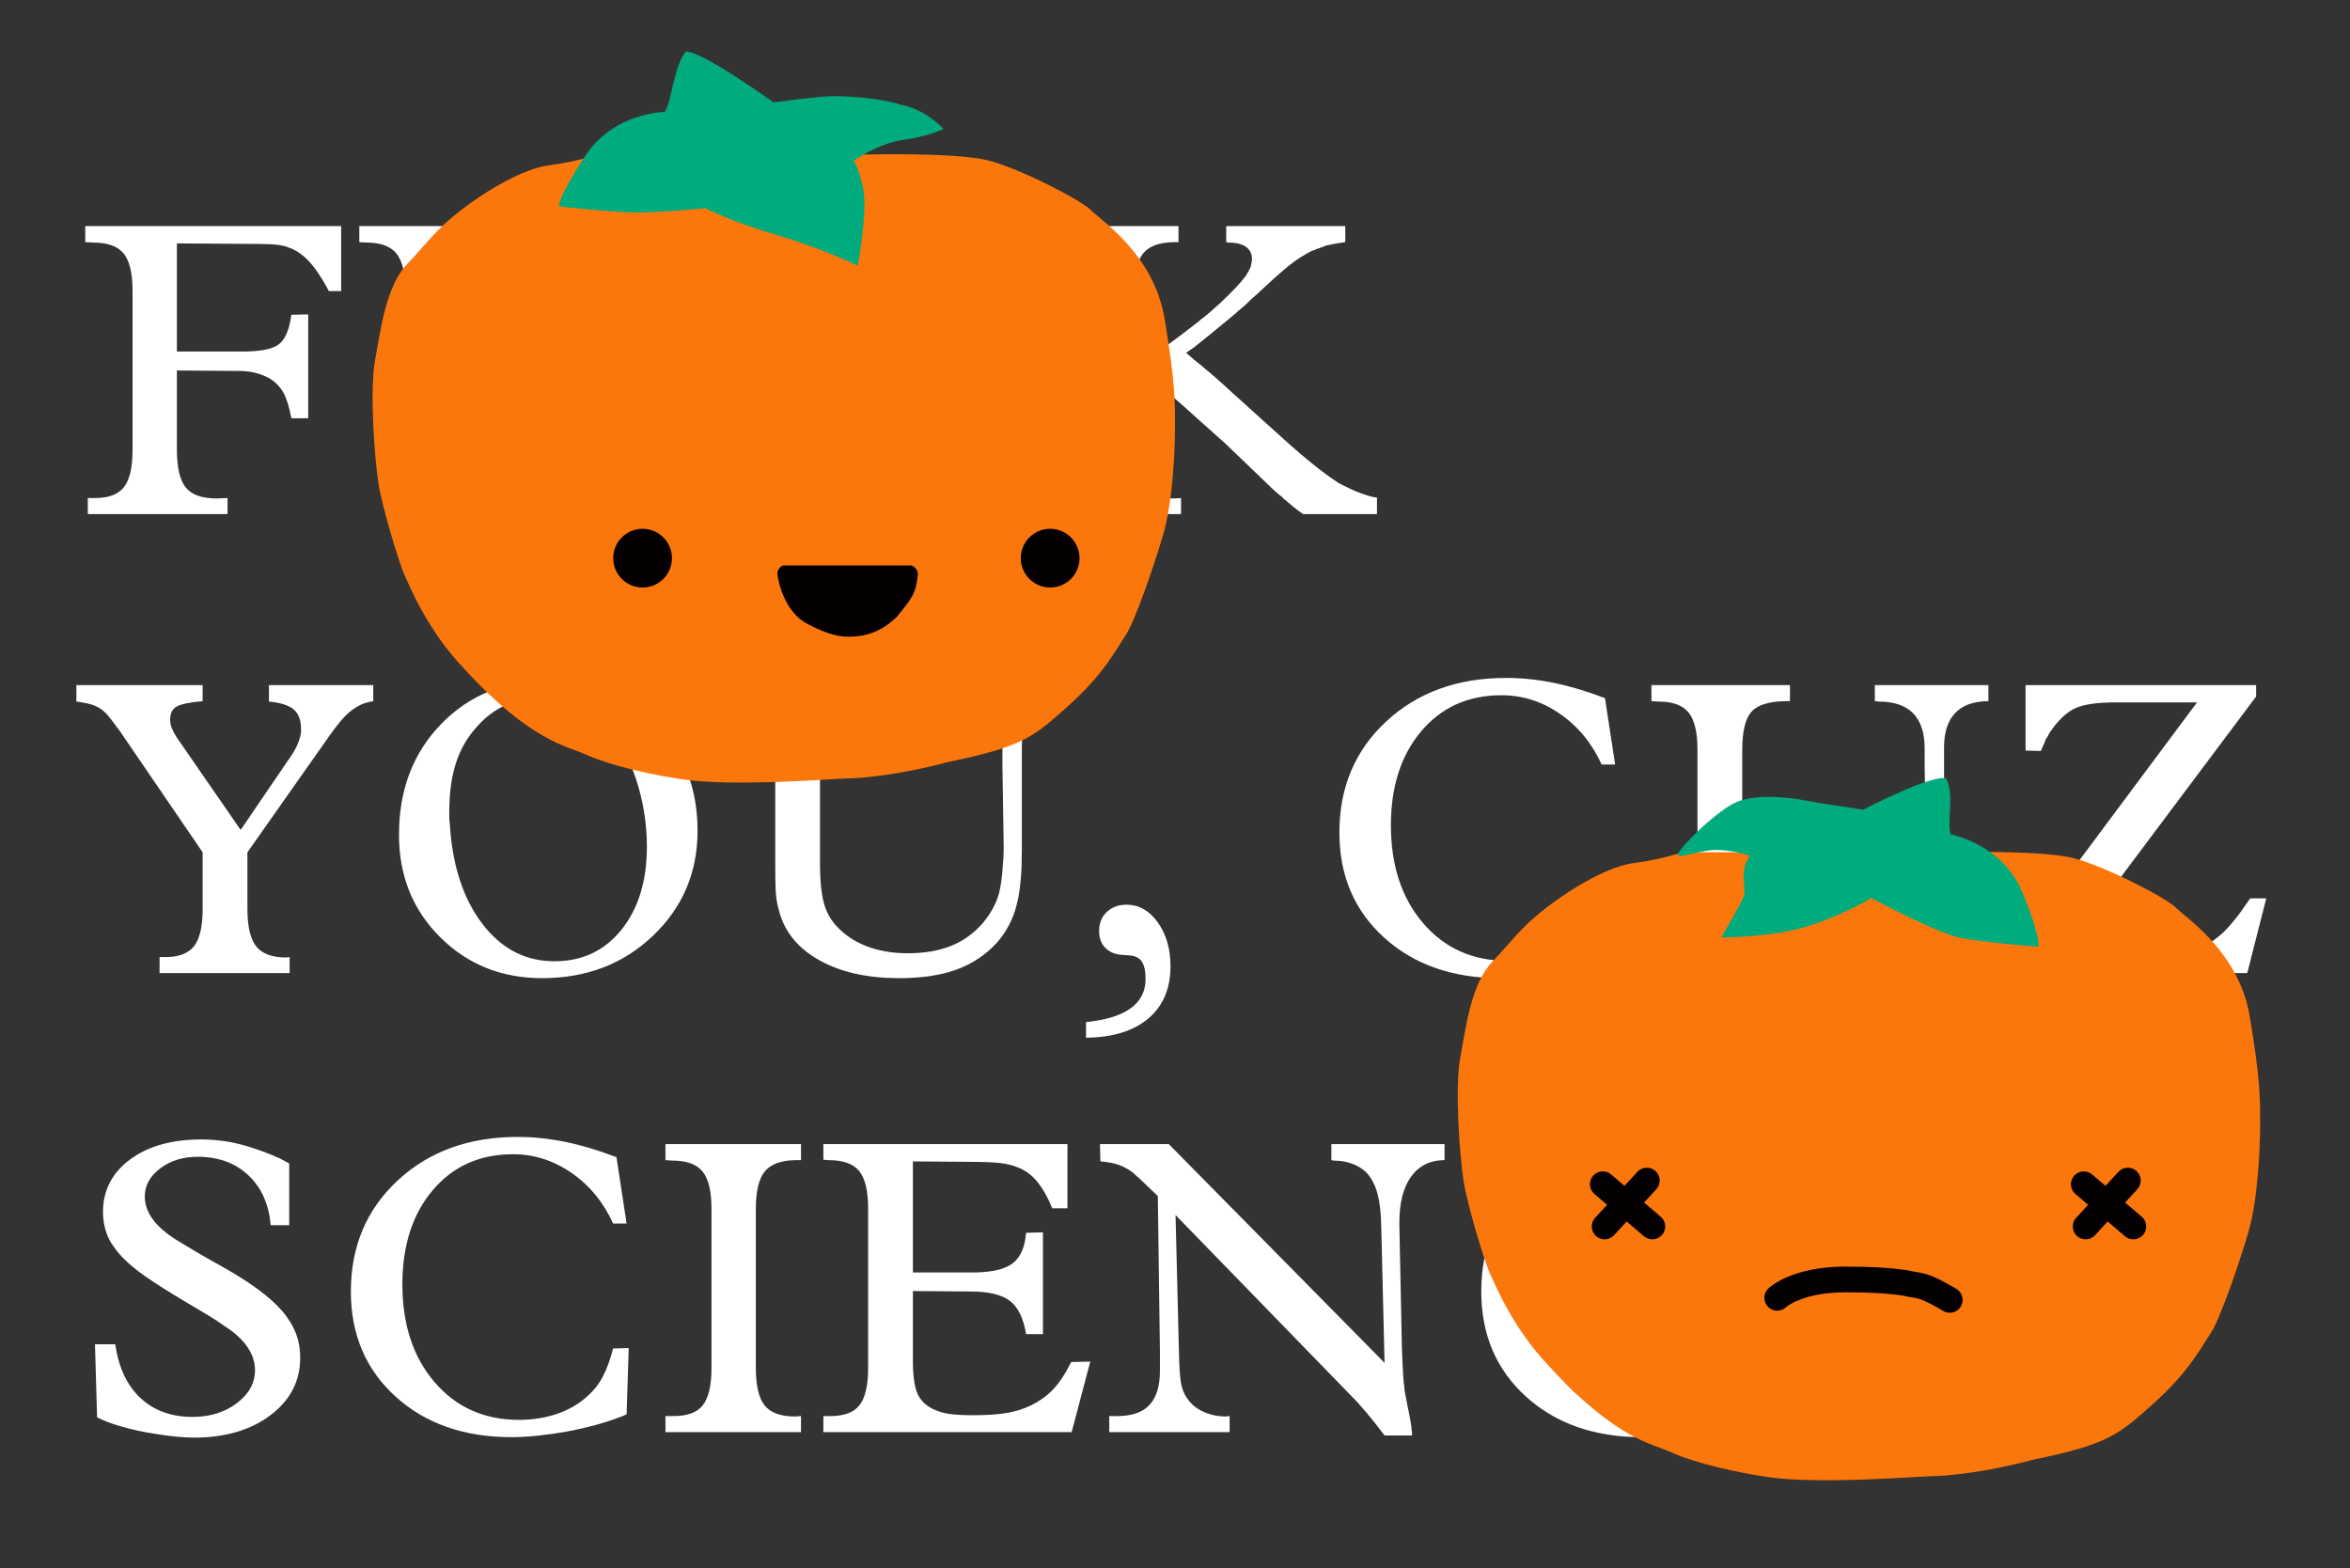 <?xml version="1.0" encoding="UTF-8" standalone="no"?>
<svg width="640px" height="427px" viewBox="0 0 640 427" version="1.1" xmlns="http://www.w3.org/2000/svg" xmlns:xlink="http://www.w3.org/1999/xlink">
    <rect x="0" y="0" width="640" height="427" fill="#333333" stroke="none"/>
    <!-- Generator: Sketch 39.1 (31720) - http://www.bohemiancoding.com/sketch -->
    <title>fuck-you-cuz-science</title>
    <desc>Created with Sketch.</desc>
    <defs></defs>
    <g id="Page-1" stroke="none" stroke-width="1" fill="none" fill-rule="evenodd">
        <g id="fuck-you-cuz-science">
            <path d="M23.22,61.57 L92.91,61.57 L92.91,79.28 L89.575,79.28 C88.962,78.13 88.348,77.057 87.735,76.06 C87.122,75.063 86.508,74.143 85.895,73.3 C84.898,71.92 83.863,70.77 82.79,69.85 C81.717,68.93 80.567,68.202 79.34,67.665 C79.033,67.588 78.765,67.493 78.535,67.377 C78.305,67.262 78.037,67.167 77.73,67.09 C76.657,66.783 75.315,66.592 73.705,66.515 C72.095,66.438 69.335,66.4 65.425,66.4 L48.175,66.285 L48.175,95.725 L65.195,95.725 C70.408,95.802 73.935,95.188 75.775,93.885 C77.615,92.582 78.803,89.86 79.34,85.72 L83.94,85.605 L83.94,113.895 L79.34,113.895 C78.803,110.905 78.094,108.605 77.213,106.995 C76.331,105.385 75.085,104.082 73.475,103.085 C72.248,102.395 70.945,101.878 69.565,101.532 C68.185,101.187 66.613,101.015 64.85,101.015 L48.175,100.9 L48.175,122.405 C48.175,127.312 48.98,130.762 50.59,132.755 C52.2,134.748 54.998,135.745 58.985,135.745 L61.975,135.63 L61.975,140 L23.91,140 L23.91,135.63 L25.405,135.63 C29.315,135.707 32.075,134.748 33.685,132.755 C35.295,130.762 36.1,127.35 36.1,122.52 L36.1,79.165 C36.1,74.412 35.295,71.038 33.685,69.045 C32.075,67.052 29.315,66.055 25.405,66.055 L23.22,65.94 L23.22,61.57 Z M97.855,61.57 L135.575,61.57 L135.575,65.94 L134.31,65.94 C129.787,66.017 126.701,66.994 125.052,68.873 C123.404,70.751 122.58,74.22 122.58,79.28 L122.58,110.1 C122.58,115.237 123.021,119.147 123.903,121.83 C124.784,124.513 126.413,126.852 128.79,128.845 C131.013,130.762 133.62,132.199 136.61,133.157 C139.6,134.116 142.897,134.595 146.5,134.595 C151.023,134.595 154.952,133.924 158.287,132.583 C161.623,131.241 164.517,129.152 166.97,126.315 C168.043,125.012 168.944,123.689 169.673,122.347 C170.401,121.006 170.957,119.645 171.34,118.265 C171.57,117.345 171.781,116.195 171.972,114.815 C172.164,113.435 172.298,112.017 172.375,110.56 C172.452,109.793 172.509,109.027 172.548,108.26 C172.586,107.493 172.605,106.765 172.605,106.075 L172.605,105.5 L172.26,83.535 L172.26,78.36 C172.183,74.297 171.11,71.23 169.04,69.16 C166.97,67.09 163.865,66.055 159.725,66.055 L158.69,65.94 L158.69,61.57 L189.625,61.57 L189.625,65.94 L189.28,65.94 C185.447,66.017 182.533,67.109 180.54,69.218 C178.547,71.326 177.55,74.412 177.55,78.475 L177.55,83.535 L177.55,105.96 C177.55,109.18 177.473,111.767 177.32,113.722 C177.167,115.678 176.937,117.537 176.63,119.3 C176.553,119.607 176.477,119.932 176.4,120.278 C176.323,120.623 176.247,120.948 176.17,121.255 C175.71,123.248 175.001,125.146 174.042,126.948 C173.084,128.749 171.953,130.378 170.65,131.835 C167.583,135.132 163.923,137.547 159.667,139.08 C155.412,140.613 150.218,141.38 144.085,141.38 C135.652,141.38 128.56,139.828 122.81,136.722 C117.06,133.617 113.342,129.343 111.655,123.9 C111.578,123.517 111.483,123.133 111.368,122.75 C111.252,122.367 111.157,122.022 111.08,121.715 C110.773,120.412 110.582,118.955 110.505,117.345 C110.428,115.735 110.39,113.32 110.39,110.1 L110.39,79.165 C110.39,74.412 109.585,71.038 107.975,69.045 C106.365,67.052 103.643,66.055 99.81,66.055 L97.855,65.94 L97.855,61.57 Z M273.575,83.19 L269.895,83.19 C267.288,77.44 263.532,72.859 258.625,69.448 C253.718,66.036 248.39,64.33 242.64,64.33 C233.593,64.33 226.31,67.588 220.79,74.105 C215.27,80.622 212.51,89.17 212.51,99.75 C212.51,110.713 215.442,119.607 221.308,126.43 C227.173,133.253 234.82,136.665 244.25,136.665 C248.007,136.665 251.495,136.109 254.715,134.998 C257.935,133.886 260.657,132.295 262.88,130.225 C264.643,128.692 266.062,126.89 267.135,124.82 C268.208,122.75 269.128,120.22 269.895,117.23 L274.15,117.115 L273.575,135.17 C271.275,136.167 268.688,137.067 265.812,137.873 C262.937,138.678 260.043,139.348 257.13,139.885 C254.447,140.345 251.84,140.709 249.31,140.977 C246.78,141.246 244.442,141.38 242.295,141.38 C229.338,141.38 218.797,137.7 210.67,130.34 C202.543,122.98 198.48,113.435 198.48,101.705 C198.48,89.438 202.735,79.357 211.245,71.46 C219.755,63.563 230.642,59.615 243.905,59.615 C248.198,59.615 252.568,60.075 257.015,60.995 C261.462,61.915 266.062,63.295 270.815,65.135 L273.575,83.19 Z M284.615,61.57 L320.955,61.57 L320.955,65.94 L319.575,65.94 C315.665,66.017 312.905,67.052 311.295,69.045 C309.685,71.038 308.88,74.45 308.88,79.28 L308.88,122.405 C308.88,127.312 309.685,130.762 311.295,132.755 C312.905,134.748 315.665,135.745 319.575,135.745 L321.645,135.63 L321.645,140 L284.615,140 L284.615,135.63 L286.11,135.63 C290.02,135.707 292.78,134.748 294.39,132.755 C296,130.762 296.805,127.35 296.805,122.52 L296.805,79.165 C296.805,74.412 296,71.038 294.39,69.045 C292.78,67.052 290.02,66.055 286.11,66.055 L284.615,65.94 L284.615,61.57 Z M333.95,61.57 L366.38,61.57 L366.38,65.94 C365.23,66.093 364.253,66.247 363.447,66.4 C362.642,66.553 361.895,66.707 361.205,66.86 C360.822,67.013 360.419,67.167 359.998,67.32 C359.576,67.473 359.135,67.627 358.675,67.78 C358.598,67.78 358.522,67.799 358.445,67.838 C358.368,67.876 358.292,67.933 358.215,68.01 C357.678,68.163 357.18,68.355 356.72,68.585 C356.26,68.815 355.8,69.083 355.34,69.39 C353.807,70.233 352.12,71.422 350.28,72.955 C348.44,74.488 345.795,76.865 342.345,80.085 C341.808,80.545 341.291,81.005 340.793,81.465 C340.294,81.925 339.815,82.385 339.355,82.845 C338.895,83.305 338.416,83.727 337.918,84.11 C337.419,84.493 336.94,84.915 336.48,85.375 C334.793,86.755 333.049,88.192 331.248,89.688 C329.446,91.183 327.433,92.812 325.21,94.575 L323.025,96.07 C323.868,96.837 324.616,97.488 325.267,98.025 C325.919,98.562 326.552,99.06 327.165,99.52 C327.242,99.597 327.318,99.654 327.395,99.692 C327.472,99.731 327.51,99.788 327.51,99.865 C328.66,100.785 329.848,101.782 331.075,102.855 C332.302,103.928 333.912,105.385 335.905,107.225 L348.785,118.84 C352.235,121.983 355.34,124.647 358.1,126.832 C360.86,129.018 363.122,130.647 364.885,131.72 C365.805,132.18 366.744,132.64 367.702,133.1 C368.661,133.56 369.677,133.982 370.75,134.365 C371.363,134.595 371.862,134.767 372.245,134.882 C372.628,134.998 372.973,135.093 373.28,135.17 C373.433,135.247 373.606,135.304 373.798,135.343 C373.989,135.381 374.162,135.4 374.315,135.4 C374.468,135.4 374.583,135.419 374.66,135.458 C374.737,135.496 374.852,135.515 375.005,135.515 L375.005,140 L354.88,140 C353.807,139.233 352.868,138.524 352.062,137.873 C351.257,137.221 350.51,136.588 349.82,135.975 C349.667,135.898 349.552,135.822 349.475,135.745 C349.398,135.668 349.322,135.553 349.245,135.4 C348.632,134.94 347.999,134.423 347.348,133.847 C346.696,133.272 345.987,132.602 345.22,131.835 L333.72,120.795 L321.76,110.1 L311.295,101.015 L309.8,99.635 L311.525,98.485 C314.975,96.108 317.754,94.134 319.863,92.562 C321.971,90.991 323.907,89.515 325.67,88.135 C325.9,87.982 326.13,87.809 326.36,87.618 C326.59,87.426 326.782,87.253 326.935,87.1 C327.855,86.41 328.756,85.682 329.637,84.915 C330.519,84.148 331.458,83.305 332.455,82.385 C333.835,81.082 335.1,79.836 336.25,78.647 C337.4,77.459 338.435,76.252 339.355,75.025 C339.585,74.642 339.815,74.239 340.045,73.817 C340.275,73.396 340.467,72.993 340.62,72.61 C340.697,72.227 340.773,71.863 340.85,71.517 C340.927,71.172 340.965,70.847 340.965,70.54 C340.965,69.083 340.409,67.972 339.298,67.205 C338.186,66.438 336.595,66.055 334.525,66.055 L333.95,65.94 L333.95,61.57 Z M67.38,232.11 L67.38,247.405 C67.38,252.312 68.185,255.762 69.795,257.755 C71.405,259.748 74.127,260.745 77.96,260.745 L78.88,260.63 L78.88,265 L43.46,265 L43.46,260.63 L44.61,260.63 C48.443,260.707 51.165,259.748 52.775,257.755 C54.385,255.762 55.19,252.35 55.19,247.52 L55.19,232.11 L32.65,199.105 C31.73,197.878 30.925,196.805 30.235,195.885 C29.545,194.965 28.893,194.237 28.28,193.7 C27.283,192.857 26.229,192.263 25.117,191.917 C24.006,191.572 22.568,191.285 20.805,191.055 L20.805,186.57 L55.19,186.57 L55.19,190.94 C51.74,191.247 49.402,191.726 48.175,192.377 C46.948,193.029 46.335,194.237 46.335,196 C46.335,196.767 46.488,197.533 46.795,198.3 C47.102,199.067 47.523,199.872 48.06,200.715 L65.54,226.015 L78.305,207.27 C79.532,205.583 80.413,204.127 80.95,202.9 C81.487,201.673 81.832,200.523 81.985,199.45 L81.985,198.99 L81.985,198.53 C81.985,196.153 81.333,194.39 80.03,193.24 C78.727,192.09 76.465,191.362 73.245,191.055 L73.245,186.57 L101.65,186.57 L101.65,190.94 C100.73,191.093 99.887,191.304 99.12,191.572 C98.353,191.841 97.625,192.205 96.935,192.665 C95.708,193.355 94.443,194.447 93.14,195.942 C91.837,197.438 90.265,199.527 88.425,202.21 L67.38,232.11 Z M108.665,227.28 C108.665,215.09 112.498,205.047 120.165,197.15 C127.832,189.253 137.607,185.305 149.49,185.305 C161.143,185.305 170.803,189.196 178.47,196.977 C186.137,204.759 189.97,214.515 189.97,226.245 C189.97,237.592 185.926,247.117 177.838,254.822 C169.749,262.528 159.687,266.38 147.65,266.38 C136.61,266.38 127.353,262.662 119.877,255.225 C112.402,247.788 108.665,238.512 108.665,227.395 L108.665,227.28 Z M122.465,223.83 C123.078,235.253 125.992,244.434 131.205,251.373 C136.418,258.311 143.012,261.78 150.985,261.78 C158.575,261.78 164.67,258.905 169.27,253.155 C173.87,247.405 176.17,239.892 176.17,230.615 C176.17,225.172 175.442,219.863 173.985,214.688 C172.528,209.512 170.497,204.97 167.89,201.06 C165.59,197.61 162.6,194.908 158.92,192.952 C155.24,190.997 151.33,190.02 147.19,190.02 C143.893,190.02 140.769,190.672 137.817,191.975 C134.866,193.278 132.24,195.233 129.94,197.84 C127.333,200.677 125.417,203.973 124.19,207.73 C122.963,211.487 122.35,215.972 122.35,221.185 L122.35,222.565 C122.35,223.025 122.388,223.485 122.465,223.945 L122.465,223.83 Z M198.595,186.57 L236.315,186.57 L236.315,190.94 L235.05,190.94 C230.527,191.017 227.441,191.994 225.792,193.873 C224.144,195.751 223.32,199.22 223.32,204.28 L223.32,235.1 C223.32,240.237 223.761,244.147 224.643,246.83 C225.524,249.513 227.153,251.852 229.53,253.845 C231.753,255.762 234.36,257.199 237.35,258.158 C240.34,259.116 243.637,259.595 247.24,259.595 C251.763,259.595 255.692,258.924 259.027,257.582 C262.363,256.241 265.257,254.152 267.71,251.315 C268.783,250.012 269.684,248.689 270.413,247.347 C271.141,246.006 271.697,244.645 272.08,243.265 C272.31,242.345 272.521,241.195 272.712,239.815 C272.904,238.435 273.038,237.017 273.115,235.56 C273.192,234.793 273.249,234.027 273.288,233.26 C273.326,232.493 273.345,231.765 273.345,231.075 L273.345,230.5 L273,208.535 L273,203.36 C272.923,199.297 271.85,196.23 269.78,194.16 C267.71,192.09 264.605,191.055 260.465,191.055 L259.43,190.94 L259.43,186.57 L290.365,186.57 L290.365,190.94 L290.02,190.94 C286.187,191.017 283.273,192.109 281.28,194.218 C279.287,196.326 278.29,199.412 278.29,203.475 L278.29,208.535 L278.29,230.96 C278.29,234.18 278.213,236.767 278.06,238.722 C277.907,240.678 277.677,242.537 277.37,244.3 C277.293,244.607 277.217,244.932 277.14,245.278 C277.063,245.623 276.987,245.948 276.91,246.255 C276.45,248.248 275.741,250.146 274.783,251.947 C273.824,253.749 272.693,255.378 271.39,256.835 C268.323,260.132 264.663,262.547 260.408,264.08 C256.152,265.613 250.958,266.38 244.825,266.38 C236.392,266.38 229.3,264.828 223.55,261.723 C217.8,258.617 214.082,254.343 212.395,248.9 C212.318,248.517 212.223,248.133 212.107,247.75 C211.992,247.367 211.897,247.022 211.82,246.715 C211.513,245.412 211.322,243.955 211.245,242.345 C211.168,240.735 211.13,238.32 211.13,235.1 L211.13,204.165 C211.13,199.412 210.325,196.038 208.715,194.045 C207.105,192.052 204.383,191.055 200.55,191.055 L198.595,190.94 L198.595,186.57 Z M295.77,282.595 L295.77,278.34 C301.137,277.803 305.181,276.558 307.902,274.603 C310.624,272.647 311.985,269.983 311.985,266.61 C311.985,264.463 311.64,262.873 310.95,261.837 C310.26,260.802 309.072,260.247 307.385,260.17 L305.89,260.055 C303.897,259.978 302.306,259.365 301.118,258.215 C299.929,257.065 299.335,255.532 299.335,253.615 C299.335,251.392 300.044,249.628 301.462,248.325 C302.881,247.022 304.663,246.37 306.81,246.37 C310.183,246.37 313.02,247.98 315.32,251.2 C317.62,254.42 318.77,258.407 318.77,263.16 C318.77,269.217 316.758,273.951 312.733,277.363 C308.707,280.774 303.053,282.518 295.77,282.595 L295.77,282.595 Z M439.865,208.19 L436.185,208.19 C433.578,202.44 429.822,197.859 424.915,194.447 C420.008,191.036 414.68,189.33 408.93,189.33 C399.883,189.33 392.6,192.588 387.08,199.105 C381.56,205.622 378.8,214.17 378.8,224.75 C378.8,235.713 381.732,244.607 387.598,251.43 C393.463,258.253 401.11,261.665 410.54,261.665 C414.297,261.665 417.785,261.109 421.005,259.998 C424.225,258.886 426.947,257.295 429.17,255.225 C430.933,253.692 432.352,251.89 433.425,249.82 C434.498,247.75 435.418,245.22 436.185,242.23 L440.44,242.115 L439.865,260.17 C437.565,261.167 434.978,262.067 432.103,262.873 C429.227,263.678 426.333,264.348 423.42,264.885 C420.737,265.345 418.13,265.709 415.6,265.978 C413.07,266.246 410.732,266.38 408.585,266.38 C395.628,266.38 385.087,262.7 376.96,255.34 C368.833,247.98 364.77,238.435 364.77,226.705 C364.77,214.438 369.025,204.357 377.535,196.46 C386.045,188.563 396.932,184.615 410.195,184.615 C414.488,184.615 418.858,185.075 423.305,185.995 C427.752,186.915 432.352,188.295 437.105,190.135 L439.865,208.19 Z M449.755,186.57 L487.475,186.57 L487.475,190.94 L486.21,190.94 C481.687,191.017 478.601,191.994 476.952,193.873 C475.304,195.751 474.48,199.22 474.48,204.28 L474.48,235.1 C474.48,240.237 474.921,244.147 475.803,246.83 C476.684,249.513 478.313,251.852 480.69,253.845 C482.913,255.762 485.52,257.199 488.51,258.158 C491.5,259.116 494.797,259.595 498.4,259.595 C502.923,259.595 506.852,258.924 510.188,257.582 C513.523,256.241 516.417,254.152 518.87,251.315 C519.943,250.012 520.844,248.689 521.572,247.347 C522.301,246.006 522.857,244.645 523.24,243.265 C523.47,242.345 523.681,241.195 523.872,239.815 C524.064,238.435 524.198,237.017 524.275,235.56 C524.352,234.793 524.409,234.027 524.447,233.26 C524.486,232.493 524.505,231.765 524.505,231.075 L524.505,230.5 L524.16,208.535 L524.16,203.36 C524.083,199.297 523.01,196.23 520.94,194.16 C518.87,192.09 515.765,191.055 511.625,191.055 L510.59,190.94 L510.59,186.57 L541.525,186.57 L541.525,190.94 L541.18,190.94 C537.347,191.017 534.433,192.109 532.44,194.218 C530.447,196.326 529.45,199.412 529.45,203.475 L529.45,208.535 L529.45,230.96 C529.45,234.18 529.373,236.767 529.22,238.722 C529.067,240.678 528.837,242.537 528.53,244.3 C528.453,244.607 528.377,244.932 528.3,245.278 C528.223,245.623 528.147,245.948 528.07,246.255 C527.61,248.248 526.901,250.146 525.942,251.947 C524.984,253.749 523.853,255.378 522.55,256.835 C519.483,260.132 515.823,262.547 511.567,264.08 C507.312,265.613 502.118,266.38 495.985,266.38 C487.552,266.38 480.46,264.828 474.71,261.723 C468.96,258.617 465.242,254.343 463.555,248.9 C463.478,248.517 463.383,248.133 463.267,247.75 C463.152,247.367 463.057,247.022 462.98,246.715 C462.673,245.412 462.482,243.955 462.405,242.345 C462.328,240.735 462.29,238.32 462.29,235.1 L462.29,204.165 C462.29,199.412 461.485,196.038 459.875,194.045 C458.265,192.052 455.543,191.055 451.71,191.055 L449.755,190.94 L449.755,186.57 Z M617.195,244.645 L612.02,265 L545.895,265 L545.895,261.665 L598.335,191.285 L574.99,191.285 C571.157,191.362 568.205,191.764 566.135,192.493 C564.065,193.221 562.148,194.62 560.385,196.69 C560.232,196.843 560.098,196.997 559.982,197.15 C559.867,197.303 559.733,197.457 559.58,197.61 C559.273,198.07 558.986,198.472 558.717,198.817 C558.449,199.163 558.2,199.527 557.97,199.91 C557.893,200.14 557.778,200.37 557.625,200.6 C557.472,200.83 557.318,201.06 557.165,201.29 C557.012,201.75 556.82,202.229 556.59,202.727 C556.36,203.226 556.092,203.82 555.785,204.51 L551.645,204.395 L551.645,186.57 L614.435,186.57 L614.435,189.675 L561.535,260.285 L584.42,260.285 C587.87,260.362 590.611,260.285 592.643,260.055 C594.674,259.825 596.572,259.327 598.335,258.56 C598.565,258.483 598.776,258.407 598.967,258.33 C599.159,258.253 599.332,258.177 599.485,258.1 C600.558,257.563 601.593,256.95 602.59,256.26 C603.587,255.57 604.583,254.765 605.58,253.845 C606.27,253.155 606.96,252.408 607.65,251.602 C608.34,250.797 609.068,249.897 609.835,248.9 L612.825,244.645 L617.195,244.645 Z M26.44,385.86 L25.865,366.08 L31.385,366.08 C32.305,372.443 34.605,377.331 38.285,380.743 C41.965,384.154 46.68,385.86 52.43,385.86 C57.183,385.86 61.208,384.614 64.505,382.123 C67.802,379.631 69.45,376.622 69.45,373.095 C69.45,370.948 68.76,368.859 67.38,366.827 C66,364.796 63.93,362.898 61.17,361.135 C59.79,360.138 58.238,359.123 56.513,358.087 C54.787,357.052 52.89,355.922 50.82,354.695 C46.297,352.012 42.674,349.731 39.953,347.853 C37.231,345.974 35.065,344.192 33.455,342.505 C32.842,341.892 32.286,341.259 31.788,340.608 C31.289,339.956 30.81,339.285 30.35,338.595 C29.583,337.368 29.008,336.027 28.625,334.57 C28.242,333.113 28.05,331.618 28.05,330.085 C28.05,324.182 30.503,319.409 35.41,315.767 C40.317,312.126 46.757,310.305 54.73,310.305 C55.88,310.305 56.972,310.343 58.008,310.42 C59.043,310.497 60.097,310.612 61.17,310.765 C62.78,310.995 64.428,311.34 66.115,311.8 C67.802,312.26 69.68,312.873 71.75,313.64 C72.517,313.947 73.168,314.196 73.705,314.387 C74.242,314.579 74.702,314.79 75.085,315.02 C75.238,315.097 75.392,315.154 75.545,315.192 C75.698,315.231 75.852,315.288 76.005,315.365 C76.465,315.595 76.906,315.825 77.328,316.055 C77.749,316.285 78.228,316.553 78.765,316.86 L78.765,333.65 L73.705,333.65 C73.245,327.977 71.233,323.453 67.668,320.08 C64.102,316.707 59.483,315.02 53.81,315.02 C49.823,315.02 46.431,316.074 43.633,318.183 C40.834,320.291 39.435,322.84 39.435,325.83 C39.435,327.977 40.144,330.027 41.562,331.983 C42.981,333.938 45.147,335.835 48.06,337.675 C49.593,338.595 51.318,339.63 53.235,340.78 C55.152,341.93 57.298,343.157 59.675,344.46 C63.508,346.607 66.671,348.562 69.162,350.325 C71.654,352.088 73.743,353.813 75.43,355.5 C76.427,356.497 77.289,357.493 78.017,358.49 C78.746,359.487 79.378,360.522 79.915,361.595 C80.528,362.822 80.988,364.106 81.295,365.447 C81.602,366.789 81.755,368.227 81.755,369.76 C81.755,376.123 79.053,381.337 73.647,385.4 C68.242,389.463 61.323,391.495 52.89,391.495 C51.28,391.495 49.555,391.399 47.715,391.207 C45.875,391.016 44.035,390.767 42.195,390.46 C39.128,390 36.177,389.368 33.34,388.562 C30.503,387.757 28.203,386.895 26.44,385.975 L26.44,385.86 Z M170.65,333.19 L166.97,333.19 C164.363,327.44 160.607,322.859 155.7,319.447 C150.793,316.036 145.465,314.33 139.715,314.33 C130.668,314.33 123.385,317.588 117.865,324.105 C112.345,330.622 109.585,339.17 109.585,349.75 C109.585,360.713 112.517,369.607 118.382,376.43 C124.248,383.253 131.895,386.665 141.325,386.665 C145.082,386.665 148.57,386.109 151.79,384.998 C155.01,383.886 157.732,382.295 159.955,380.225 C161.718,378.692 163.137,376.89 164.21,374.82 C165.283,372.75 166.203,370.22 166.97,367.23 L171.225,367.115 L170.65,385.17 C168.35,386.167 165.763,387.067 162.887,387.873 C160.012,388.678 157.118,389.348 154.205,389.885 C151.522,390.345 148.915,390.709 146.385,390.978 C143.855,391.246 141.517,391.38 139.37,391.38 C126.413,391.38 115.872,387.7 107.745,380.34 C99.618,372.98 95.555,363.435 95.555,351.705 C95.555,339.438 99.81,329.357 108.32,321.46 C116.83,313.563 127.717,309.615 140.98,309.615 C145.273,309.615 149.643,310.075 154.09,310.995 C158.537,311.915 163.137,313.295 167.89,315.135 L170.65,333.19 Z M181.23,311.57 L218.145,311.57 L218.145,315.94 L216.535,315.94 C212.625,316.017 209.865,317.052 208.255,319.045 C206.645,321.038 205.84,324.45 205.84,329.28 L205.84,372.405 C205.84,377.312 206.645,380.762 208.255,382.755 C209.865,384.748 212.625,385.745 216.535,385.745 L218.145,385.63 L218.145,390 L181.23,390 L181.23,385.63 L183.07,385.63 C186.98,385.707 189.74,384.748 191.35,382.755 C192.96,380.762 193.765,377.35 193.765,372.52 L193.765,329.165 C193.765,324.412 192.96,321.038 191.35,319.045 C189.74,317.052 186.98,316.055 183.07,316.055 L181.23,315.94 L181.23,311.57 Z M224.24,390 L224.24,385.63 L225.735,385.63 C229.645,385.707 232.405,384.748 234.015,382.755 C235.625,380.762 236.43,377.35 236.43,372.52 L236.43,329.165 C236.43,324.335 235.625,320.923 234.015,318.93 C232.405,316.937 229.645,315.94 225.735,315.94 L224.24,315.825 L224.24,311.57 L290.71,311.57 L290.71,329.05 L286.57,329.05 C285.42,326.213 284.136,323.894 282.717,322.092 C281.299,320.291 279.632,318.968 277.715,318.125 C276.182,317.435 274.457,316.975 272.54,316.745 C270.623,316.515 267.787,316.4 264.03,316.4 L248.62,316.285 L248.62,346.53 L263.915,346.53 C269.358,346.607 273.23,345.84 275.53,344.23 C277.83,342.62 279.133,339.783 279.44,335.72 L284.04,335.605 L284.04,363.32 L279.44,363.32 C278.75,359.027 277.293,356.018 275.07,354.293 C272.847,352.567 269.243,351.705 264.26,351.705 L248.62,351.59 L248.62,370.565 C248.62,374.552 249.022,377.503 249.827,379.42 C250.633,381.337 252.108,382.793 254.255,383.79 C255.558,384.403 256.996,384.825 258.567,385.055 C260.139,385.285 262.305,385.4 265.065,385.4 C268.822,385.4 271.907,385.189 274.322,384.767 C276.738,384.346 278.942,383.637 280.935,382.64 C282.928,381.643 284.653,380.455 286.11,379.075 C287.567,377.695 288.947,375.893 290.25,373.67 C290.48,373.21 290.729,372.75 290.998,372.29 C291.266,371.83 291.515,371.37 291.745,370.91 L296.92,370.795 L291.86,390 L224.24,390 Z M299.565,311.57 L318.31,311.57 L377.075,371.14 L376.155,333.535 C376.078,330.468 375.81,327.919 375.35,325.887 C374.89,323.856 374.2,322.15 373.28,320.77 C372.283,319.237 370.884,318.068 369.082,317.262 C367.281,316.457 365.307,316.055 363.16,316.055 L362.585,315.94 L362.585,311.57 L393.405,311.57 L393.405,315.94 L393.06,315.94 C389.303,316.017 386.371,317.531 384.262,320.483 C382.154,323.434 381.1,327.593 381.1,332.96 L381.1,333.535 L381.79,366.77 C381.79,367.383 381.809,367.958 381.848,368.495 C381.886,369.032 381.905,369.53 381.905,369.99 C381.982,371.83 382.058,373.344 382.135,374.533 C382.212,375.721 382.327,376.852 382.48,377.925 C382.48,378.385 382.537,378.864 382.652,379.363 C382.768,379.861 382.863,380.378 382.94,380.915 L383.975,386.09 C384.128,386.933 384.243,387.604 384.32,388.103 C384.397,388.601 384.435,389.042 384.435,389.425 C384.512,389.655 384.55,389.885 384.55,390.115 L384.55,390.92 L377.075,390.92 C375.465,388.773 373.874,386.761 372.303,384.882 C370.731,383.004 369.217,381.337 367.76,379.88 L320.15,330.89 L321.07,368.035 C321.147,371.945 321.319,374.724 321.587,376.373 C321.856,378.021 322.373,379.42 323.14,380.57 C323.217,380.647 323.274,380.723 323.312,380.8 C323.351,380.877 323.408,380.953 323.485,381.03 C324.482,382.487 325.919,383.637 327.798,384.48 C329.676,385.323 331.688,385.745 333.835,385.745 L334.87,385.63 L334.87,390 L302.095,390 L302.095,385.63 L303.82,385.63 C307.96,385.707 311.007,384.729 312.962,382.697 C314.918,380.666 315.895,377.542 315.895,373.325 L315.895,368.035 L315.32,325.715 L310.03,320.655 C309.723,320.425 309.436,320.176 309.168,319.908 C308.899,319.639 308.612,319.39 308.305,319.16 C307.155,318.317 305.928,317.665 304.625,317.205 C303.322,316.745 301.673,316.438 299.68,316.285 L299.565,311.57 Z M478.505,333.19 L474.825,333.19 C472.218,327.44 468.462,322.859 463.555,319.447 C458.648,316.036 453.32,314.33 447.57,314.33 C438.523,314.33 431.24,317.588 425.72,324.105 C420.2,330.622 417.44,339.17 417.44,349.75 C417.44,360.713 420.372,369.607 426.238,376.43 C432.103,383.253 439.75,386.665 449.18,386.665 C452.937,386.665 456.425,386.109 459.645,384.998 C462.865,383.886 465.587,382.295 467.81,380.225 C469.573,378.692 470.992,376.89 472.065,374.82 C473.138,372.75 474.058,370.22 474.825,367.23 L479.08,367.115 L478.505,385.17 C476.205,386.167 473.618,387.067 470.743,387.873 C467.867,388.678 464.973,389.348 462.06,389.885 C459.377,390.345 456.77,390.709 454.24,390.978 C451.71,391.246 449.372,391.38 447.225,391.38 C434.268,391.38 423.727,387.7 415.6,380.34 C407.473,372.98 403.41,363.435 403.41,351.705 C403.41,339.438 407.665,329.357 416.175,321.46 C424.685,313.563 435.572,309.615 448.835,309.615 C453.128,309.615 457.498,310.075 461.945,310.995 C466.392,311.915 470.992,313.295 475.745,315.135 L478.505,333.19 Z M488.97,390 L488.97,385.63 L490.465,385.63 C494.375,385.707 497.135,384.748 498.745,382.755 C500.355,380.762 501.16,377.35 501.16,372.52 L501.16,329.165 C501.16,324.335 500.355,320.923 498.745,318.93 C497.135,316.937 494.375,315.94 490.465,315.94 L488.97,315.825 L488.97,311.57 L555.44,311.57 L555.44,329.05 L551.3,329.05 C550.15,326.213 548.866,323.894 547.447,322.092 C546.029,320.291 544.362,318.968 542.445,318.125 C540.912,317.435 539.187,316.975 537.27,316.745 C535.353,316.515 532.517,316.4 528.76,316.4 L513.35,316.285 L513.35,346.53 L528.645,346.53 C534.088,346.607 537.96,345.84 540.26,344.23 C542.56,342.62 543.863,339.783 544.17,335.72 L548.77,335.605 L548.77,363.32 L544.17,363.32 C543.48,359.027 542.023,356.018 539.8,354.293 C537.577,352.567 533.973,351.705 528.99,351.705 L513.35,351.59 L513.35,370.565 C513.35,374.552 513.752,377.503 514.558,379.42 C515.363,381.337 516.838,382.793 518.985,383.79 C520.288,384.403 521.726,384.825 523.298,385.055 C524.869,385.285 527.035,385.4 529.795,385.4 C533.552,385.4 536.637,385.189 539.053,384.767 C541.468,384.346 543.672,383.637 545.665,382.64 C547.658,381.643 549.383,380.455 550.84,379.075 C552.297,377.695 553.677,375.893 554.98,373.67 C555.21,373.21 555.459,372.75 555.727,372.29 C555.996,371.83 556.245,371.37 556.475,370.91 L561.65,370.795 L556.59,390 L488.97,390 Z" id="FUCK-YOU,-CUZ-SCIENC-Copy" fill="#FFFFFF"></path>
            <g id="Group" transform="translate(210.5, 114) scale(-1, 1) translate(-210.5, -114) translate(101, 14)">
                <path d="M84.535,28.086 C84.535,28.086 60.091,27.454 51.178,29.618 C42.265,31.782 25.145,40.774 22.872,43.244 C20.598,45.713 5.877,54.98 2.875,72.592 C-0.127,90.204 0.001,95.802 0.001,102.143 C0.001,108.483 0.571,122.627 3.273,131.789 C5.974,140.951 11.123,155.652 13.495,159.096 C15.867,162.54 19.191,169.38 28.883,178.056 C38.575,186.732 41.107,189.245 62.013,193.559 C75.209,197.137 86.188,197.986 89.069,197.986 C91.95,197.986 120.105,200.335 134.07,198.241 C148.035,196.146 157.008,193.123 161.061,191.224 C165.114,189.326 175.495,187.945 193.549,168.157 C203.569,157.77 208.502,145.485 209.845,142.588 C211.188,139.691 215.969,124.087 216.964,117.463 C217.958,110.839 219.399,92.589 217.845,84.045 C216.29,75.501 214.815,63.915 209.185,58.003 C203.555,52.09 201.638,48.796 194.476,43.244 C187.315,37.691 177.241,31.842 170.499,31.021 C163.758,30.199 157.172,28.086 157.172,28.086 L84.535,28.086 Z" id="Path" fill="#FB770B"></path>
                <circle id="Oval" fill="#040001" cx="145" cy="138" r="8"></circle>
                <circle id="Oval-Copy" fill="#040001" cx="34" cy="138" r="8"></circle>
                <path d="M109.34,13.878 C109.34,13.878 128.634,-3.06401299e-11 133.208,0 C136.532,4.045 137.055,13.628 138.927,16.465 C138.927,16.465 152.819,16.567 160.637,28.487 C168.455,40.407 167.726,42.209 167.726,42.209 C167.726,42.209 153.19,43.866 146.501,43.866 C139.811,43.866 127.91,42.7 127.91,42.7 C127.91,42.7 120.75,46.399 108.183,50.09 C95.616,53.781 86.403,58.367 86.403,58.367 C86.403,58.367 83.559,43.355 84.981,37 C86.403,30.646 87.615,29.789 87.615,29.789 C87.615,29.789 80.387,24.902 74.035,24.103 C67.683,23.304 63,21.125 63,21.125 C63,21.125 67.969,15.697 74.717,14.512 C80.427,12.65 89.227,12.174 93.04,12.174 C96.854,12.174 109.34,13.878 109.34,13.878 Z" id="Path-2" fill="#00AB7E"></path>
                <path d="M88.956,159.385 C86.973,159.385 81.104,159.385 75.698,153.908 C71.349,148.544 70.592,147.63 70,142.298 C70.24,140.509 71.671,140 71.671,140 L106.797,140 C106.797,140 108.277,140.67 108.277,142.137 C108.277,143.604 106.548,152.462 100.291,155.803 C94.035,159.143 90.94,159.385 88.956,159.385 Z" id="Path-3" fill="#040001"></path>
            </g>
            <g id="Group-3" transform="translate(397, 199)">
                <g id="Group-Copy">
                    <path d="M84.535,33.086 C84.535,33.086 60.091,32.454 51.178,34.618 C42.265,36.782 25.145,45.774 22.872,48.244 C20.598,50.713 5.877,59.98 2.875,77.592 C-0.127,95.204 0.001,100.802 0.001,107.143 C0.001,113.483 0.571,127.627 3.273,136.789 C5.974,145.951 11.123,160.652 13.495,164.096 C15.867,167.54 19.191,174.38 28.883,183.056 C38.575,191.732 41.107,194.245 62.013,198.559 C75.209,202.137 86.188,202.986 89.069,202.986 C91.95,202.986 120.105,205.335 134.07,203.241 C148.035,201.146 157.008,198.123 161.061,196.224 C165.114,194.326 175.495,192.945 193.549,173.157 C203.569,162.77 208.502,150.485 209.845,147.588 C211.188,144.691 215.969,129.087 216.964,122.463 C217.958,115.839 219.399,97.589 217.845,89.045 C216.29,80.501 214.815,68.915 209.185,63.003 C203.555,57.09 201.638,53.796 194.476,48.244 C187.315,42.691 177.241,36.842 170.499,36.021 C163.758,35.199 157.172,33.086 157.172,33.086 L84.535,33.086 Z" id="Path" fill="#FB770B" transform="translate(109.265, 118.555) scale(-1, 1) translate(-109.265, -118.555) "></path>
                    <path d="M107.597,21.871 C107.597,21.871 123.547,9.165 128.121,9.165 C131.445,13.21 130.468,21.096 132.341,23.933 C132.341,23.933 146.649,23.791 154.467,35.711 C162.285,47.631 161.556,49.432 161.556,49.432 C161.556,49.432 147.02,51.09 140.331,51.09 C133.641,51.09 114.41,45.071 114.41,45.071 C114.41,45.071 108.348,50.648 99.249,55.7 C90.151,60.753 76.313,63.396 76.313,63.396 C76.313,63.396 80.219,52.376 80.219,50.854 C80.219,49.332 78.888,46.152 78.888,43.881 C78.888,41.61 79.76,40.152 79.76,40.152 C79.76,40.152 76.12,39.391 71.12,40.152 C66.121,40.914 60.407,45.047 60.407,43.395 C60.407,41.743 68.721,29.245 73.766,26.147 C78.811,23.049 87.563,22.429 91.376,22.429 C95.19,22.429 107.597,21.871 107.597,21.871 Z" id="Path-2" fill="#00AB7E" transform="translate(110.99, 36.281) rotate(11) translate(-110.99, -36.281) "></path>
                </g>
                <g id="Group-2" transform="translate(39, 122)" stroke="#040001" stroke-width="7" stroke-linecap="round" stroke-linejoin="round">
                    <path d="M131.5,1.5 L145,13" id="Line"></path>
                    <path d="M0.5,1.5 L14,13" id="Line-Copy-2"></path>
                    <path d="M132,1 L144.5,12.5" id="Line-Copy" transform="translate(138, 6.5) rotate(90) translate(-138, -6.5) "></path>
                    <path d="M1,1 L13.5,12.5" id="Line-Copy-3" transform="translate(7, 6.5) rotate(90) translate(-7, -6.5) "></path>
                    <path d="M48,27.997 C48,27.997 53.183,33 66.597,33 C80.01,33 84.346,31.73 84.346,31.73 C87.944,31.174 89.168,30.851 95,27.428" id="Path-4" transform="translate(71.5, 30.214) scale(1, -1) translate(-71.5, -30.214) "></path>
                </g>
            </g>
        </g>
    </g>
</svg>